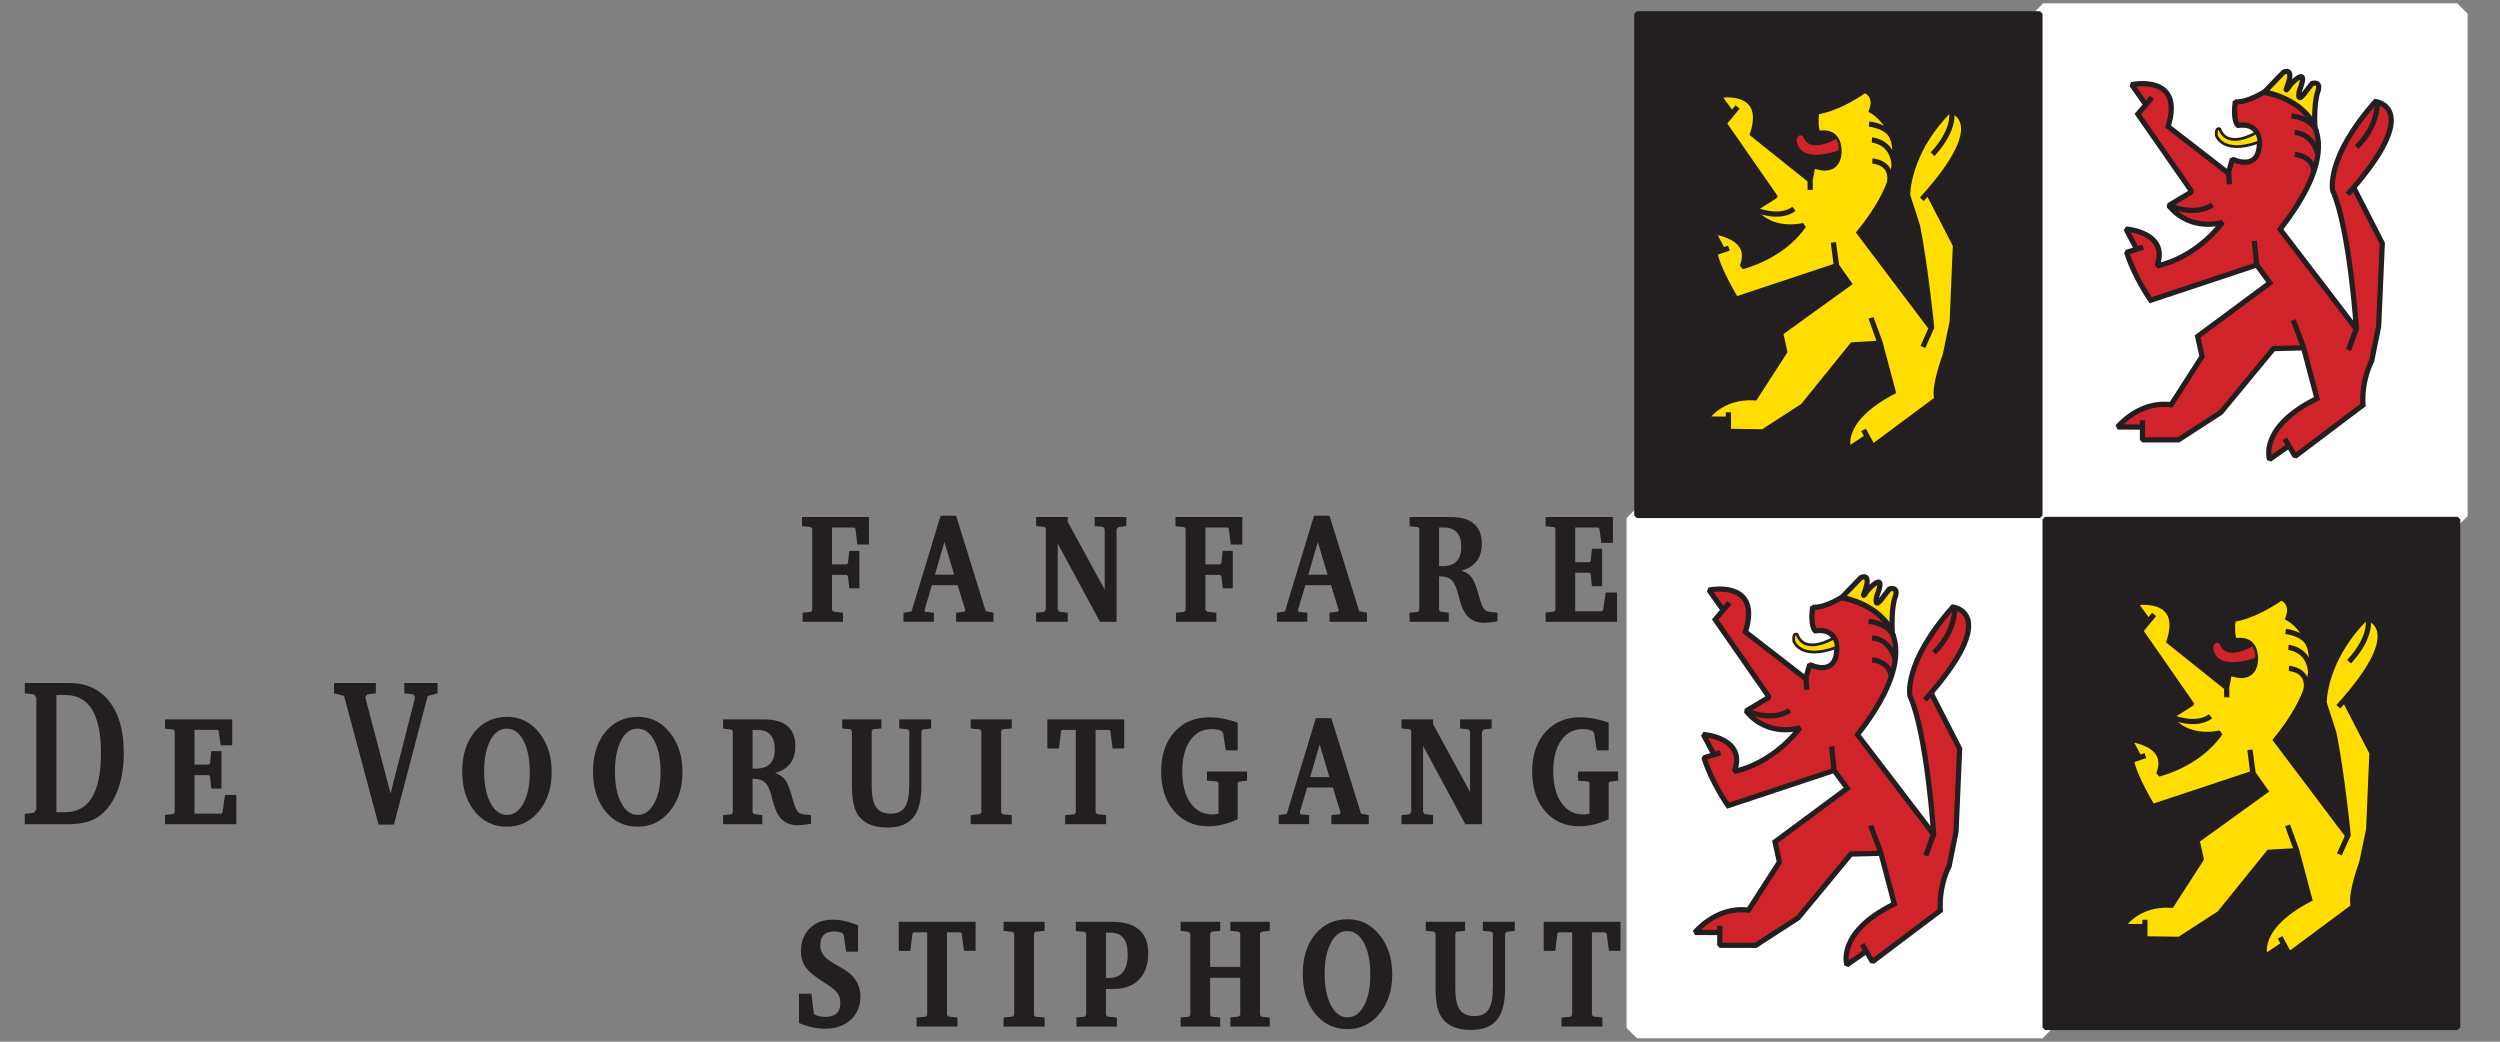 <?xml version="1.0" encoding="UTF-8" standalone="no"?><!DOCTYPE svg PUBLIC "-//W3C//DTD SVG 1.1//EN" "http://www.w3.org/Graphics/SVG/1.1/DTD/svg11.dtd"><svg width="100%" height="100%" viewBox="0 0 72 30" version="1.1" xmlns="http://www.w3.org/2000/svg" xmlns:xlink="http://www.w3.org/1999/xlink" xml:space="preserve" style="fill-rule:evenodd;clip-rule:evenodd;stroke-miterlimit:1.414;"><rect x="0" y="0" width="72" height="30" fill="#808080" stroke="none"/><rect id="path16" x="58.845" y="0.396" width="11.923" height="14.469" style="fill:#fff;fill-rule:nonzero;stroke-width:0.6px;stroke:#fff;"/><rect id="path18" x="47.146" y="14.92" width="11.678" height="14.684" style="fill:#fff;fill-rule:nonzero;stroke-width:0.6px;stroke:#fff;"/><rect id="path20" x="47.14" y="0.398" width="11.61" height="14.447" style="fill:#231f20;fill-rule:nonzero;stroke-width:0.15px;stroke:#231f20;"/><rect id="path22" x="58.899" y="14.958" width="11.882" height="14.632" style="fill:#231f20;fill-rule:nonzero;stroke-width:0.15px;stroke:#231f20;"/><path id="path26" d="M25.026,15.683l-0.333,0l-0.057,-0.455l-0.031,-0.036l-0.644,0l0,1.06l0.43,0l0.03,-0.042l0.039,-0.345l0.29,0l0,1.078l-0.29,0l-0.039,-0.345l-0.035,-0.042l-0.425,0l0,1.012l0.044,0.048l0.272,0.03l0,0.261l-1.161,0l0,-0.261l0.236,-0.024l0.04,-0.048l0,-2.346l-0.04,-0.048l-0.254,-0.024l0,-0.267l1.928,0l0,0.794Z" style="fill:#231f20;fill-rule:nonzero;"/><path id="path30" d="M27.479,16.55l-0.281,-0.94l-0.271,0.94l0.552,0ZM28.613,17.907l-1.077,0l0,-0.261l0.245,-0.03l0.018,-0.048l-0.219,-0.715l-0.741,0l-0.214,0.72l0.026,0.049l0.245,0.024l0,0.261l-0.876,0l0,-0.261l0.232,-0.036l0.837,-2.757l0.447,0l0.854,2.751l0.223,0.042l0,0.261l0,0Z" style="fill:#231f20;fill-rule:nonzero;"/><path id="path34" d="M32.438,15.15l-0.228,0.03l-0.053,0.061l0,2.666l-0.478,0l-1.217,-2.254l0,1.896l0.044,0.067l0.245,0.03l0,0.261l-0.911,0l0,-0.261l0.232,-0.024l0.048,-0.067l0,-2.332l-0.035,-0.049l-0.245,-0.024l0,-0.261l0.911,0l0,0.14l1.065,1.951l0,-1.745l-0.048,-0.061l-0.242,-0.024l0,-0.261l0.912,0l0,0.261Z" style="fill:#231f20;fill-rule:nonzero;"/><path id="path38" d="M35.78,15.683l-0.333,0l-0.057,-0.455l-0.03,-0.036l-0.644,0l0,1.06l0.429,0l0.031,-0.042l0.039,-0.345l0.289,0l0,1.078l-0.289,0l-0.039,-0.345l-0.035,-0.042l-0.425,0l0,1.012l0.044,0.048l0.271,0.03l0,0.261l-1.161,0l0,-0.261l0.237,-0.024l0.039,-0.048l0,-2.346l-0.039,-0.048l-0.254,-0.024l0,-0.267l1.927,0l0,0.794Z" style="fill:#231f20;fill-rule:nonzero;"/><path id="path42" d="M38.234,16.55l-0.281,-0.94l-0.271,0.94l0.552,0ZM39.368,17.907l-1.078,0l0,-0.261l0.246,-0.03l0.017,-0.048l-0.219,-0.715l-0.74,0l-0.215,0.72l0.027,0.049l0.245,0.024l0,0.261l-0.876,0l0,-0.261l0.232,-0.036l0.837,-2.757l0.446,0l0.855,2.751l0.223,0.042l0,0.261l0,0Z" style="fill:#231f20;fill-rule:nonzero;"/><g id="g46"><path id="path54" d="M42.084,15.75c0,-0.372 -0.169,-0.558 -0.508,-0.558l-0.131,0l0,1.109c0.02,0.004 0.052,0.006 0.096,0.006c0.362,0 0.543,-0.186 0.543,-0.557M43.127,17.896c-0.184,0.028 -0.31,0.041 -0.377,0.041c-0.207,0 -0.372,-0.066 -0.495,-0.2c-0.099,-0.109 -0.181,-0.297 -0.245,-0.563c-0.053,-0.227 -0.118,-0.379 -0.195,-0.458c-0.077,-0.079 -0.201,-0.118 -0.37,-0.118l0,0.97l0.044,0.048l0.236,0.03l0,0.261l-1.13,0l0,-0.261l0.241,-0.024l0.039,-0.048l0,-2.346l-0.039,-0.048l-0.241,-0.024l0,-0.267l1.178,0c0.602,0 0.903,0.259 0.903,0.776c0,0.404 -0.196,0.66 -0.587,0.769c0.134,0.041 0.235,0.109 0.302,0.206c0.067,0.097 0.134,0.271 0.201,0.522c0.056,0.205 0.109,0.336 0.16,0.39c0.051,0.055 0.15,0.082 0.296,0.082l0.079,0.012l0,0.25l0,0Z" style="fill:#231f20;fill-rule:nonzero;"/><path id="path58" d="M46.57,17.907l-2.055,0l0,-0.267l0.237,-0.024l0.044,-0.048l0,-2.34l-0.04,-0.048l-0.241,-0.024l0,-0.267l1.937,0l0,0.745l-0.333,0l-0.057,-0.406l-0.031,-0.036l-0.666,0l0,1l0.412,0l0.035,-0.037l0.035,-0.351l0.294,0l0,1.079l-0.294,0l-0.035,-0.352l-0.035,-0.036l-0.412,0l0,1.109l0.776,0l0.031,-0.049l0.072,-0.491l0.326,0l0,0.843Z" style="fill:#231f20;fill-rule:nonzero;"/><path id="path62" d="M2.908,21.688c0,-1.115 -0.344,-1.672 -1.03,-1.672l-0.254,0l0,3.375l0.254,0c0.686,0 1.03,-0.568 1.03,-1.703M3.565,21.682c0,0.436 -0.067,0.816 -0.2,1.139c-0.133,0.323 -0.322,0.564 -0.567,0.722c-0.202,0.129 -0.472,0.193 -0.81,0.193l-1.275,0l0,-0.297l0.263,-0.03l0.07,-0.097l0,-3.218l-0.07,-0.097l-0.263,-0.03l0,-0.297l1.275,0c0.496,0 0.883,0.177 1.16,0.531c0.278,0.353 0.417,0.847 0.417,1.481" style="fill:#231f20;fill-rule:nonzero;"/><path id="path66" d="M6.806,23.736l-2.054,0l0,-0.266l0.236,-0.025l0.044,-0.048l0,-2.339l-0.039,-0.049l-0.241,-0.024l0,-0.267l1.936,0l0,0.746l-0.333,0l-0.057,-0.406l-0.03,-0.037l-0.666,0l0,1l0.411,0l0.036,-0.036l0.035,-0.352l0.293,0l0,1.079l-0.293,0l-0.035,-0.351l-0.036,-0.037l-0.411,0l0,1.109l0.775,0l0.031,-0.048l0.072,-0.491l0.326,0l0,0.842Z" style="fill:#231f20;fill-rule:nonzero;"/><path id="path70" d="M12.602,19.967l-0.285,0.079l-0.972,3.702l-0.443,0l-0.994,-3.708l-0.289,-0.073l0,-0.297l1.205,0l0,0.297l-0.254,0.031l-0.049,0.09l0.727,2.764l0.706,-2.764l-0.049,-0.09l-0.262,-0.031l0,-0.297l0.959,0l0,0.297Z" style="fill:#231f20;fill-rule:nonzero;"/><path id="path74" d="M15.257,22.245c0,-0.383 -0.061,-0.689 -0.182,-0.918c-0.121,-0.228 -0.283,-0.342 -0.484,-0.342c-0.196,0 -0.353,0.113 -0.471,0.34c-0.118,0.226 -0.177,0.523 -0.177,0.89c0,0.376 0.06,0.679 0.182,0.909c0.12,0.231 0.279,0.346 0.475,0.346c0.195,0 0.354,-0.112 0.475,-0.337c0.121,-0.224 0.182,-0.52 0.182,-0.888M15.888,22.233c0,0.457 -0.122,0.834 -0.366,1.131c-0.244,0.297 -0.551,0.445 -0.922,0.445c-0.38,0 -0.69,-0.147 -0.929,-0.442c-0.239,-0.295 -0.359,-0.677 -0.359,-1.146c0,-0.472 0.119,-0.853 0.357,-1.142c0.238,-0.289 0.551,-0.433 0.939,-0.433c0.368,0 0.674,0.15 0.916,0.451c0.242,0.301 0.364,0.68 0.364,1.136" style="fill:#231f20;fill-rule:nonzero;"/><path id="path78" d="M19.024,22.245c0,-0.383 -0.06,-0.689 -0.182,-0.918c-0.121,-0.228 -0.282,-0.342 -0.484,-0.342c-0.195,0 -0.352,0.113 -0.471,0.34c-0.118,0.226 -0.177,0.523 -0.177,0.89c0,0.376 0.06,0.679 0.182,0.909c0.121,0.231 0.279,0.346 0.475,0.346c0.196,0 0.354,-0.112 0.475,-0.337c0.122,-0.224 0.182,-0.52 0.182,-0.888M19.655,22.233c0,0.457 -0.122,0.834 -0.366,1.131c-0.244,0.297 -0.551,0.445 -0.922,0.445c-0.38,0 -0.689,-0.147 -0.929,-0.442c-0.239,-0.295 -0.359,-0.677 -0.359,-1.146c0,-0.472 0.119,-0.853 0.357,-1.142c0.238,-0.289 0.551,-0.433 0.94,-0.433c0.368,0 0.673,0.15 0.915,0.451c0.243,0.301 0.364,0.68 0.364,1.136" style="fill:#231f20;fill-rule:nonzero;"/><path id="path82" d="M22.314,21.579c0,-0.371 -0.169,-0.557 -0.508,-0.557l-0.132,0l0,1.108c0.021,0.005 0.053,0.006 0.097,0.006c0.362,0 0.543,-0.185 0.543,-0.557M23.357,23.726c-0.184,0.027 -0.31,0.041 -0.377,0.041c-0.208,0 -0.372,-0.067 -0.495,-0.2c-0.099,-0.109 -0.181,-0.297 -0.245,-0.564c-0.053,-0.226 -0.118,-0.379 -0.195,-0.457c-0.078,-0.079 -0.201,-0.119 -0.371,-0.119l0,0.97l0.044,0.049l0.237,0.03l0,0.26l-1.13,0l0,-0.26l0.24,-0.025l0.04,-0.048l0,-2.345l-0.04,-0.048l-0.24,-0.025l0,-0.266l1.178,0c0.602,0 0.903,0.258 0.903,0.775c0,0.404 -0.196,0.661 -0.587,0.77c0.134,0.04 0.234,0.109 0.302,0.206c0.067,0.097 0.134,0.271 0.201,0.521c0.056,0.206 0.109,0.336 0.16,0.391c0.051,0.054 0.15,0.082 0.296,0.082l0.079,0.012l0,0.25Z" style="fill:#231f20;fill-rule:nonzero;"/><path id="path86" d="M26.817,20.979l-0.24,0.031l-0.04,0.048l0,1.581c0,0.412 -0.079,0.714 -0.236,0.906c-0.158,0.192 -0.406,0.288 -0.745,0.288c-0.429,0 -0.723,-0.139 -0.881,-0.419c-0.093,-0.166 -0.14,-0.433 -0.14,-0.802l0,-1.56l-0.035,-0.048l-0.245,-0.025l0,-0.26l1.13,0l0,0.26l-0.245,0.025l-0.035,0.048l0,1.579c0,0.288 0.042,0.494 0.127,0.617c0.084,0.124 0.226,0.185 0.424,0.185c0.19,0 0.326,-0.065 0.408,-0.194c0.082,-0.129 0.123,-0.346 0.123,-0.65l0,-1.537l-0.04,-0.048l-0.249,-0.025l0,-0.26l0.919,0l0,0.26Z" style="fill:#231f20;fill-rule:nonzero;"/><path id="path90" d="M29.139,23.736l-1.183,0l0,-0.26l0.268,-0.031l0.039,-0.048l0,-2.339l-0.039,-0.049l-0.268,-0.03l0,-0.261l1.183,0l0,0.261l-0.267,0.025l-0.039,0.048l0,2.351l0.039,0.048l0.267,0.025l0,0.26Z" style="fill:#231f20;fill-rule:nonzero;"/><path id="path94" d="M32.377,21.555l-0.333,0l-0.066,-0.497l-0.035,-0.036l-0.39,0l0,2.375l0.044,0.049l0.258,0.03l0,0.26l-1.178,0l0,-0.26l0.263,-0.025l0.043,-0.048l0,-2.381l-0.389,0l-0.035,0.036l-0.062,0.497l-0.333,0l0,-0.836l2.213,0l0,0.836Z" style="fill:#231f20;fill-rule:nonzero;"/><path id="path98" d="M35.916,22.482l-0.232,0.03l-0.039,0.037l0,1.048c-0.301,0.133 -0.583,0.2 -0.846,0.2c-0.406,0 -0.734,-0.145 -0.983,-0.433c-0.25,-0.289 -0.375,-0.67 -0.375,-1.143c0,-0.472 0.127,-0.851 0.38,-1.136c0.253,-0.285 0.589,-0.427 1.007,-0.427c0.249,0 0.521,0.051 0.817,0.151l0,0.8l-0.343,0l-0.075,-0.491l-0.044,-0.066c-0.088,-0.037 -0.181,-0.055 -0.281,-0.055c-0.263,0 -0.471,0.108 -0.623,0.324c-0.153,0.217 -0.229,0.513 -0.229,0.888c0,0.388 0.078,0.693 0.235,0.915c0.156,0.222 0.368,0.333 0.637,0.333c0.032,0 0.079,-0.006 0.14,-0.018l0.03,-0.006l0,-0.89l-0.043,-0.037l-0.289,-0.024l0,-0.261l1.156,0l0,0.261Z" style="fill:#231f20;fill-rule:nonzero;"/><path id="path102" d="M38.286,22.379l-0.28,-0.939l-0.272,0.939l0.552,0ZM39.421,23.736l-1.078,0l0,-0.26l0.245,-0.03l0.018,-0.049l-0.219,-0.715l-0.74,0l-0.215,0.72l0.026,0.049l0.246,0.025l0,0.26l-0.877,0l0,-0.26l0.233,-0.037l0.836,-2.757l0.447,0l0.854,2.751l0.224,0.043l0,0.26l0,0Z" style="fill:#231f20;fill-rule:nonzero;"/><path id="path106" d="M42.96,20.979l-0.227,0.031l-0.053,0.06l0,2.666l-0.479,0l-1.216,-2.254l0,1.897l0.044,0.067l0.245,0.03l0,0.26l-0.911,0l0,-0.26l0.232,-0.025l0.048,-0.067l0,-2.332l-0.035,-0.048l-0.245,-0.025l0,-0.26l0.911,0l0,0.139l1.064,1.951l0,-1.745l-0.048,-0.06l-0.241,-0.025l0,-0.26l0.911,0l0,0.26Z" style="fill:#231f20;fill-rule:nonzero;"/><path id="path110" d="M46.601,22.482l-0.232,0.03l-0.04,0.037l0,1.048c-0.301,0.133 -0.583,0.2 -0.845,0.2c-0.406,0 -0.734,-0.145 -0.984,-0.433c-0.249,-0.289 -0.374,-0.67 -0.374,-1.143c0,-0.472 0.126,-0.851 0.38,-1.136c0.252,-0.285 0.588,-0.427 1.007,-0.427c0.248,0 0.52,0.051 0.816,0.151l0,0.8l-0.342,0l-0.075,-0.491l-0.044,-0.066c-0.088,-0.037 -0.182,-0.055 -0.281,-0.055c-0.264,0 -0.472,0.108 -0.624,0.324c-0.152,0.217 -0.229,0.513 -0.229,0.888c0,0.388 0.079,0.693 0.235,0.915c0.156,0.222 0.369,0.333 0.638,0.333c0.032,0 0.078,-0.006 0.139,-0.018l0.031,-0.006l0,-0.89l-0.044,-0.037l-0.288,-0.024l0,-0.261l1.156,0l0,0.261Z" style="fill:#231f20;fill-rule:nonzero;"/><path id="path114" d="M24.78,28.699c0,0.275 -0.093,0.498 -0.28,0.67c-0.187,0.171 -0.431,0.257 -0.731,0.257c-0.249,0 -0.501,-0.054 -0.758,-0.163l0,-0.843l0.359,0l0.066,0.558l0.035,0.048c0.099,0.041 0.197,0.061 0.293,0.061c0.292,0 0.438,-0.133 0.438,-0.4c0,-0.117 -0.03,-0.215 -0.09,-0.294c-0.059,-0.079 -0.171,-0.169 -0.335,-0.27c-0.274,-0.169 -0.461,-0.319 -0.56,-0.448c-0.1,-0.129 -0.149,-0.289 -0.149,-0.479c0,-0.27 0.083,-0.49 0.251,-0.657c0.168,-0.168 0.388,-0.252 0.66,-0.252c0.233,0 0.477,0.055 0.732,0.164l0,0.757l-0.342,0l-0.07,-0.478l-0.035,-0.055c-0.071,-0.032 -0.15,-0.048 -0.237,-0.048c-0.269,0 -0.403,0.131 -0.403,0.394c0,0.145 0.06,0.272 0.18,0.381c0.061,0.057 0.205,0.148 0.433,0.273c0.362,0.198 0.543,0.473 0.543,0.824" style="fill:#231f20;fill-rule:nonzero;"/><path id="path118" d="M28.097,27.384l-0.333,0l-0.066,-0.497l-0.035,-0.036l-0.39,0l0,2.375l0.044,0.049l0.258,0.03l0,0.26l-1.178,0l0,-0.26l0.263,-0.024l0.043,-0.049l0,-2.381l-0.389,0l-0.035,0.036l-0.062,0.497l-0.333,0l0,-0.836l2.213,0l0,0.836Z" style="fill:#231f20;fill-rule:nonzero;"/><path id="path122" d="M30.085,29.566l-1.182,0l0,-0.261l0.267,-0.03l0.039,-0.049l0,-2.339l-0.039,-0.048l-0.267,-0.03l0,-0.261l1.182,0l0,0.261l-0.267,0.024l-0.039,0.049l0,2.35l0.039,0.049l0.267,0.024l0,0.261Z" style="fill:#231f20;fill-rule:nonzero;"/><path id="path126" d="M32.477,27.49c0,-0.418 -0.159,-0.627 -0.477,-0.627l-0.149,0l0,1.297c0.029,0.004 0.057,0.006 0.083,0.006c0.362,0 0.543,-0.225 0.543,-0.676M33.069,27.457c0,0.319 -0.087,0.57 -0.261,0.751c-0.174,0.182 -0.415,0.273 -0.725,0.273l-0.232,0l0,0.746l0.039,0.048l0.276,0.03l0,0.261l-1.165,0l0,-0.261l0.237,-0.024l0.044,-0.055l0,-2.339l-0.036,-0.048l-0.262,-0.024l0,-0.267l1.038,0c0.698,0 1.047,0.303 1.047,0.909" style="fill:#231f20;fill-rule:nonzero;"/><path id="path130" d="M36.569,29.566l-1.135,0l0,-0.261l0.246,-0.03l0.039,-0.049l0,-1.066l-0.867,0l0,1.072l0.043,0.049l0.246,0.024l0,0.261l-1.139,0l0,-0.261l0.236,-0.024l0.044,-0.049l0,-2.345l-0.044,-0.048l-0.236,-0.03l0,-0.261l1.139,0l0,0.261l-0.246,0.024l-0.043,0.049l0,0.963l0.867,0l0,-0.963l-0.039,-0.049l-0.246,-0.024l0,-0.261l1.135,0l0,0.261l-0.237,0.024l-0.044,0.049l0,2.35l0.044,0.049l0.237,0.024l0,0.261Z" style="fill:#231f20;fill-rule:nonzero;"/><path id="path134" d="M39.465,28.075c0,-0.384 -0.061,-0.69 -0.182,-0.918c-0.121,-0.228 -0.283,-0.342 -0.484,-0.342c-0.196,0 -0.353,0.113 -0.471,0.339c-0.119,0.226 -0.178,0.523 -0.178,0.891c0,0.375 0.061,0.678 0.182,0.909c0.121,0.23 0.28,0.345 0.476,0.345c0.195,0 0.354,-0.112 0.475,-0.336c0.121,-0.224 0.182,-0.52 0.182,-0.888M40.096,28.063c0,0.456 -0.123,0.833 -0.366,1.13c-0.244,0.297 -0.552,0.446 -0.922,0.446c-0.38,0 -0.69,-0.148 -0.929,-0.443c-0.24,-0.295 -0.359,-0.677 -0.359,-1.145c0,-0.473 0.119,-0.854 0.356,-1.143c0.239,-0.288 0.552,-0.433 0.94,-0.433c0.368,0 0.673,0.151 0.916,0.452c0.242,0.301 0.364,0.679 0.364,1.136" style="fill:#231f20;fill-rule:nonzero;"/><path id="path138" d="M43.626,26.808l-0.241,0.031l-0.039,0.048l0,1.582c0,0.412 -0.079,0.714 -0.237,0.906c-0.157,0.192 -0.406,0.288 -0.744,0.288c-0.43,0 -0.723,-0.14 -0.881,-0.419c-0.093,-0.166 -0.14,-0.433 -0.14,-0.802l0,-1.561l-0.035,-0.048l-0.245,-0.025l0,-0.26l1.13,0l0,0.26l-0.246,0.025l-0.035,0.048l0,1.58c0,0.288 0.043,0.493 0.127,0.616c0.085,0.124 0.227,0.186 0.426,0.186c0.189,0 0.325,-0.065 0.407,-0.195c0.082,-0.129 0.122,-0.346 0.122,-0.65l0,-1.537l-0.039,-0.048l-0.25,-0.025l0,-0.26l0.92,0l0,0.26Z" style="fill:#231f20;fill-rule:nonzero;"/><path id="path142" d="M46.671,27.384l-0.333,0l-0.066,-0.497l-0.035,-0.036l-0.39,0l0,2.375l0.044,0.049l0.259,0.03l0,0.26l-1.179,0l0,-0.26l0.263,-0.024l0.044,-0.049l0,-2.381l-0.39,0l-0.035,0.036l-0.061,0.497l-0.333,0l0,-0.836l2.212,0l0,0.836Z" style="fill:#231f20;fill-rule:nonzero;"/><path id="path146" d="M64.91,22.149l-0.095,-0.705" style="fill:#fd0;fill-rule:nonzero;stroke-width:0.22px;stroke:#231f20;"/><path id="path150" d="M64.125,19.905l-0.014,-0.288" style="fill:#fd0;fill-rule:nonzero;stroke-width:0.22px;stroke:#231f20;"/><path id="path154" d="M65.803,27.156l-0.081,-0.217" style="fill:#fd0;fill-rule:nonzero;stroke-width:0.22px;stroke:#231f20;"/><path id="path158" d="M61.73,26.637l0,-0.201" style="fill:#fd0;fill-rule:nonzero;stroke-width:0.22px;stroke:#231f20;"/><path id="path162" d="M61.554,21.689l0.19,-0.072" style="fill:#fd0;fill-rule:nonzero;stroke-width:0.22px;stroke:#231f20;"/><path id="path166" d="M67.67,23.976l-0.244,0.547" style="fill:#fd0;fill-rule:nonzero;stroke-width:0.22px;stroke:#231f20;"/><path id="path170" d="M61.812,17.675l0.189,-0.216" style="fill:#fd0;fill-rule:nonzero;stroke-width:0.22px;stroke:#231f20;"/><path id="path174" d="M66.195,24.422l-0.283,-0.777" style="fill:#fd0;fill-rule:nonzero;stroke-width:0.22px;stroke:#231f20;"/><path id="path178" d="M67.602,19.977l-0.189,0.201" style="fill:#fd0;fill-rule:nonzero;stroke-width:0.22px;stroke:#231f20;"/><path id="path182" d="M52.81,7.697l-0.095,-0.705" style="fill:#fd0;fill-rule:nonzero;stroke-width:0.22px;stroke:#231f20;"/><path id="path186" d="M52.025,5.453l-0.013,-0.288" style="fill:#fd0;fill-rule:nonzero;stroke-width:0.22px;stroke:#231f20;"/><path id="path190" d="M53.703,12.704l-0.081,-0.216" style="fill:#fd0;fill-rule:nonzero;stroke-width:0.22px;stroke:#231f20;"/><path id="path194" d="M49.631,12.185l0,-0.201" style="fill:#fd0;fill-rule:nonzero;stroke-width:0.22px;stroke:#231f20;"/><path id="path198" d="M49.454,7.237l0.19,-0.072" style="fill:#fd0;fill-rule:nonzero;stroke-width:0.22px;stroke:#231f20;"/><path id="path202" d="M55.57,9.524l-0.244,0.547" style="fill:#fd0;fill-rule:nonzero;stroke-width:0.22px;stroke:#231f20;"/><path id="path206" d="M49.711,3.223l0.19,-0.215" style="fill:#fd0;fill-rule:nonzero;stroke-width:0.22px;stroke:#231f20;"/><path id="path210" d="M54.095,9.97l-0.284,-0.777" style="fill:#fd0;fill-rule:nonzero;stroke-width:0.22px;stroke:#231f20;"/><path id="path214" d="M55.502,5.525l-0.189,0.201" style="fill:#fd0;fill-rule:nonzero;stroke-width:0.22px;stroke:#231f20;"/><path id="path218" d="M61.78,2.985l-0.389,-0.548c0,0 1.523,-0.324 1.051,1.207l1.744,1.352l0.021,0.313l-0.021,-0.358l0.105,-0.369c0,0 0.736,0.369 0.778,-0.402c0,0 0.084,-0.659 -0.62,-0.57c0,0 -0.147,-0.123 -0.074,-0.682c0,0 0.242,0.068 0.82,-0.267c0,0 3.205,0.435 0.473,3.943c0,0 2.205,2.875 2.192,2.876c-0.012,0 -0.224,0.603 -0.224,0.603l0.228,-0.615c0,0 -0.193,-2.893 -0.683,-3.981c0,0 -0.211,-0.939 1.233,-2.562c0,0 1.436,0.16 -0.802,2.674l0.176,-0.196l0.822,1.604l-0.105,2.391l-0.2,0.994c0,0 -0.294,0.525 -0.252,1.274l-1.954,1.475l-0.295,-0.503l0.116,0.202l-0.557,0.39c0,0 -0.315,-0.927 1.366,-1.754l-0.399,-1.509l-0.284,-0.748l0.281,0.748l0.014,0.05l-0.863,0.023l-1.519,1.838l-1.219,0.79l-1.037,0l0,-0.566l-0.002,0.198l-0.714,-0.003c0,0 0.622,-0.768 1.541,-0.639l0.891,-1.389l-0.126,-0.581l2.081,-1.542l-0.379,-0.514l-0.072,-0.693l0.069,0.693l-3.051,1.014c0,0 -0.463,-0.649 -0.693,-1.379l0.476,-0.149l-0.189,0.055l-0.306,-0.578c0,0 1.251,0.092 0.894,1.06c0,0 1.023,-0.149 1.891,-1.252c0,0 -0.917,0.298 -1.555,-0.484l0.666,-0.398l-1.555,-2.235l0.409,-0.48" style="fill:#d1232a;fill-rule:nonzero;stroke-width:0.15px;stroke:#231f20;"/><path id="path222" d="M64.981,3.819c0,0 -0.826,0.506 -1.051,-0.105c0,0 -0.126,-0.074 -0.098,0.194c0,0 0.182,0.551 1.191,0.194c0,0 0.084,-0.03 -0.042,-0.283" style="fill:#fd0;fill-rule:nonzero;"/><path id="path226" d="M64.981,3.819c0,0 -0.826,0.506 -1.051,-0.105c0,0 -0.126,-0.074 -0.098,0.194c0,0 0.182,0.551 1.191,0.194c0,0 0.084,-0.03 -0.042,-0.283l0,0Z" style="fill:none;stroke-width:0.08px;stroke:#231f20;"/><path id="path230" d="M68.464,2.963c0,0 0.045,0.648 -0.594,1.274" style="fill:none;stroke-width:0.15px;stroke:#231f20;"/><path id="path234" d="M65.219,2.645l0.545,-0.564c0,0 0.344,-0.191 0.089,0.462c0,0 -0.064,0.16 0.121,-0.116c0,0 0.554,-0.6 0.249,0.186c0,0 -0.099,0.419 0.17,0.042l0.195,-0.25c0,0 0.284,-0.095 0.16,0.25c0,0 -0.11,0.276 -0.08,0.993c0,0 -0.255,-0.743 -1.449,-1.003" style="fill:#fd0;fill-rule:nonzero;"/><path id="path238" d="M65.219,2.645l0.545,-0.564c0,0 0.344,-0.191 0.089,0.462c0,0 -0.064,0.16 0.121,-0.116c0,0 0.554,-0.6 0.249,0.186c0,0 -0.099,0.419 0.17,0.042l0.195,-0.25c0,0 0.284,-0.095 0.16,0.25c0,0 -0.11,0.276 -0.08,0.993c0,0 -0.255,-0.743 -1.449,-1.003Z" style="fill:none;stroke-width:0.15px;stroke:#231f20;"/><path id="path242" d="M66.704,3.77c0,0 -0.069,-0.339 -0.71,-0.435" style="fill:none;stroke-width:0.15px;stroke:#231f20;"/><path id="path246" d="M66.633,4.947c0,0 0.032,-0.422 -0.541,-0.502" style="fill:none;stroke-width:0.15px;stroke:#231f20;"/><path id="path250" d="M66.751,4.43c0,0 -0.127,-0.574 -0.663,-0.615" style="fill:none;stroke-width:0.15px;stroke:#231f20;"/><path id="path254" d="M62.491,5.921c0,0 0.695,0.326 1.228,-0.02" style="fill:none;stroke-width:0.15px;stroke:#231f20;"/><path id="path258" d="M49.608,17.541l-0.389,-0.547c0,0 1.523,-0.324 1.05,1.206l1.745,1.353l0.021,0.313l-0.021,-0.358l0.105,-0.369c0,0 0.735,0.369 0.778,-0.402c0,0 0.083,-0.659 -0.62,-0.57c0,0 -0.147,-0.123 -0.074,-0.682c0,0 0.241,0.067 0.82,-0.268c0,0 3.205,0.436 0.472,3.944c0,0 2.206,2.875 2.193,2.875c-0.013,0.001 -0.224,0.604 -0.224,0.604l0.227,-0.615c0,0 -0.192,-2.893 -0.683,-3.981c0,0 -0.21,-0.938 1.234,-2.562c0,0 1.436,0.16 -0.803,2.674l0.176,-0.196l0.823,1.604l-0.105,2.391l-0.2,0.994c0,0 -0.294,0.525 -0.252,1.274l-1.955,1.474l-0.294,-0.502l0.116,0.202l-0.557,0.39c0,0 -0.315,-0.927 1.366,-1.754l-0.399,-1.509l-0.284,-0.748l0.281,0.748l0.014,0.05l-0.863,0.023l-1.52,1.838l-1.219,0.79l-1.037,0l0,-0.566l-0.001,0.198l-0.715,-0.003c0,0 0.623,-0.768 1.542,-0.64l0.891,-1.388l-0.126,-0.581l2.08,-1.542l-0.378,-0.514l-0.072,-0.693l0.068,0.693l-3.051,1.014c0,0 -0.462,-0.648 -0.693,-1.379l0.476,-0.148l-0.189,0.054l-0.306,-0.578c0,0 1.252,0.091 0.895,1.06c0,0 1.023,-0.149 1.891,-1.252c0,0 -0.918,0.299 -1.555,-0.484l0.665,-0.398l-1.555,-2.235l0.41,-0.481" style="fill:#d1232a;fill-rule:nonzero;stroke-width:0.15px;stroke:#231f20;"/><path id="path262" d="M52.809,18.376c0,0 -0.827,0.506 -1.051,-0.105c0,0 -0.126,-0.074 -0.098,0.194c0,0 0.182,0.551 1.191,0.194c0,0 0.084,-0.03 -0.042,-0.283" style="fill:#fd0;fill-rule:nonzero;"/><path id="path266" d="M52.809,18.376c0,0 -0.827,0.506 -1.051,-0.105c0,0 -0.126,-0.074 -0.098,0.194c0,0 0.182,0.551 1.191,0.194c0,0 0.084,-0.03 -0.042,-0.283l0,0Z" style="fill:none;stroke-width:0.08px;stroke:#231f20;"/><path id="path270" d="M56.292,17.52c0,0 0.045,0.648 -0.594,1.275" style="fill:none;stroke-width:0.15px;stroke:#231f20;"/><path id="path274" d="M53.047,17.201l0.544,-0.563c0,0 0.345,-0.191 0.09,0.463c0,0 -0.065,0.159 0.12,-0.118c0,0 0.555,-0.6 0.25,0.187c0,0 -0.1,0.419 0.17,0.042l0.195,-0.25c0,0 0.284,-0.095 0.159,0.25c0,0 -0.11,0.276 -0.079,0.993c0,0 -0.255,-0.743 -1.449,-1.004" style="fill:#fd0;fill-rule:nonzero;"/><path id="path278" d="M53.047,17.201l0.544,-0.563c0,0 0.345,-0.191 0.09,0.463c0,0 -0.065,0.159 0.12,-0.118c0,0 0.555,-0.6 0.25,0.187c0,0 -0.1,0.419 0.17,0.042l0.195,-0.25c0,0 0.284,-0.095 0.159,0.25c0,0 -0.11,0.276 -0.079,0.993c0,0 -0.255,-0.743 -1.449,-1.004Z" style="fill:none;stroke-width:0.15px;stroke:#231f20;"/><path id="path282" d="M54.532,18.327c0,0 -0.07,-0.339 -0.711,-0.435" style="fill:none;stroke-width:0.15px;stroke:#231f20;"/><path id="path286" d="M54.46,19.504c0,0 0.033,-0.422 -0.54,-0.501" style="fill:none;stroke-width:0.15px;stroke:#231f20;"/><path id="path290" d="M54.578,18.987c0,0 -0.126,-0.574 -0.662,-0.615" style="fill:none;stroke-width:0.15px;stroke:#231f20;"/><path id="path294" d="M50.319,20.478c0,0 0.694,0.326 1.228,-0.02" style="fill:none;stroke-width:0.15px;stroke:#231f20;"/><path id="path298" d="M63.107,20.269l-1.459,-2.101l0.391,-0.473l-0.166,0.198l-0.383,-0.528c0,0 1.423,-0.259 0.98,1.111l1.658,1.327l0.003,0.28l-0.004,-0.286l0.08,-0.423c0,0 0.683,0.324 0.749,-0.339c0,0 0.08,-0.698 -0.583,-0.579c0,0 -0.12,-0.07 -0.06,-0.62c0,0 0.55,-0.042 1.386,-0.621c0,0 0.371,0.121 0.199,0.586c0,0 1.738,0.931 -0.358,3.511l2.077,2.754l-0.244,0.539l0.245,-0.543l0.006,-0.012l-0.012,-0.148c0,0 -0.177,-1.704 -0.392,-2.77c-0.147,-0.496 -0.289,-0.864 -0.287,-0.917c0.014,-0.297 0.139,-1.353 1.207,-2.428c0,0 1.326,0.239 -0.796,2.566l0.18,-0.199l0.788,1.525l-0.093,2.2l-0.199,0.959c0,0 -0.358,0.959 -0.239,1.269l-1.85,1.375l-0.265,-0.486l0.105,0.199l-0.533,0.353c0,0 -0.331,-0.806 1.28,-1.652l-0.378,-1.418l-0.258,-0.708l0.252,0.704l0.007,0.025l-0.797,0.046l-1.422,1.759l-1.154,0.748l-0.994,-0.014l0,-0.55l-0.002,0.198l-0.645,-0.002c0,0 0.413,-0.678 1.412,-0.614l0.856,-1.328l-0.12,-0.539l1.973,-1.424l-0.358,-0.508l-0.092,-0.677l0.085,0.676l-2.891,0.96c0,0 -0.537,-0.878 -0.606,-1.332l0.403,-0.138l-0.178,0.059l-0.282,-0.528c0,0 1.2,0.113 0.842,1.001c0,0 1.141,-0.268 1.771,-1.184c0,0 -0.949,0.246 -1.439,-0.458l0.604,-0.381Z" style="fill:#fd0;fill-rule:nonzero;"/><path id="path302" d="M63.107,20.269l-1.459,-2.101l0.391,-0.473l-0.166,0.198l-0.383,-0.528c0,0 1.423,-0.259 0.98,1.111l1.658,1.327l0.003,0.28l-0.004,-0.286l0.08,-0.423c0,0 0.683,0.324 0.749,-0.339c0,0 0.08,-0.698 -0.583,-0.579c0,0 -0.12,-0.07 -0.06,-0.62c0,0 0.55,-0.042 1.386,-0.621c0,0 0.371,0.121 0.199,0.586c0,0 1.738,0.931 -0.358,3.511l2.077,2.754l-0.244,0.539l0.245,-0.543l0.006,-0.012l-0.012,-0.148c0,0 -0.177,-1.704 -0.392,-2.77c-0.147,-0.496 -0.289,-0.864 -0.287,-0.917c0.014,-0.297 0.139,-1.353 1.207,-2.428c0,0 1.326,0.239 -0.796,2.566l0.18,-0.199l0.788,1.525l-0.093,2.2l-0.199,0.959c0,0 -0.358,0.959 -0.239,1.269l-1.85,1.375l-0.265,-0.486l0.105,0.199l-0.533,0.353c0,0 -0.331,-0.806 1.28,-1.652l-0.378,-1.418l-0.258,-0.708l0.252,0.704l0.007,0.025l-0.797,0.046l-1.422,1.759l-1.154,0.748l-0.994,-0.014l0,-0.55l-0.002,0.198l-0.645,-0.002c0,0 0.413,-0.678 1.412,-0.614l0.856,-1.328l-0.12,-0.539l1.973,-1.424l-0.358,-0.508l-0.092,-0.677l0.085,0.676l-2.891,0.96c0,0 -0.537,-0.878 -0.606,-1.332l0.403,-0.138l-0.178,0.059l-0.282,-0.528c0,0 1.2,0.113 0.842,1.001c0,0 1.141,-0.268 1.771,-1.184c0,0 -0.949,0.246 -1.439,-0.458l0.604,-0.381Z" style="fill:none;stroke-width:0.15px;stroke:#231f20;"/><path id="path306" d="M68.199,17.82c0,0 0.139,0.498 -0.547,1.238" style="fill:none;stroke-width:0.15px;stroke:#231f20;"/><path id="path310" d="M62.529,20.65c0,0 0.707,0.306 1.135,-0.021" style="fill:none;stroke-width:0.15px;stroke:#231f20;"/><path id="path314" d="M65.825,18.186c0,0 0.588,0.057 0.689,0.447" style="fill:none;stroke-width:0.15px;stroke:#231f20;"/><path id="path318" d="M65.907,18.647c0,0 0.587,0.033 0.641,0.719" style="fill:none;stroke-width:0.15px;stroke:#231f20;"/><path id="path322" d="M65.92,19.25c0,0 0.601,0.03 0.494,0.626" style="fill:none;stroke-width:0.15px;stroke:#231f20;"/><path id="path326" d="M64.856,18.668c0,0 -0.716,0.417 -0.943,-0.052c0,0 -0.072,-0.162 -0.131,0.019c0,0 -0.038,0.653 1.126,0.284c0,0 0.02,-0.129 -0.052,-0.251" style="fill:#d1232a;fill-rule:nonzero;"/><path id="path330" d="M64.856,18.668c0,0 -0.716,0.417 -0.943,-0.052c0,0 -0.072,-0.162 -0.131,0.019c0,0 -0.038,0.653 1.126,0.284c0,0 0.02,-0.129 -0.052,-0.251l0,0Z" style="fill:none;stroke-width:0.08px;stroke:#d1232a;"/><path id="path334" d="M51.111,5.654l-1.459,-2.101l0.392,-0.472l-0.167,0.198l-0.382,-0.528c0,0 1.422,-0.259 0.979,1.111l1.658,1.327l0.003,0.28l-0.004,-0.286l0.081,-0.424c0,0 0.683,0.324 0.749,-0.338c0,0 0.08,-0.699 -0.583,-0.579c0,0 -0.12,-0.07 -0.06,-0.62c0,0 0.55,-0.043 1.386,-0.621c0,0 0.371,0.12 0.199,0.585c0,0 1.738,0.931 -0.358,3.512l2.077,2.753l-0.243,0.54l0.244,-0.543l0.006,-0.012l-0.012,-0.148c0,0 -0.177,-1.704 -0.392,-2.77c-0.147,-0.496 -0.289,-0.864 -0.287,-0.918c0.014,-0.296 0.138,-1.352 1.206,-2.427c0,0 1.326,0.239 -0.795,2.566l0.18,-0.199l0.788,1.525l-0.093,2.2l-0.199,0.958c0,0 -0.358,0.959 -0.239,1.269l-1.85,1.375l-0.265,-0.486l0.105,0.2l-0.534,0.353c0,0 -0.33,-0.807 1.281,-1.653l-0.378,-1.417l-0.259,-0.709l0.252,0.704l0.008,0.026l-0.797,0.046l-1.422,1.759l-1.154,0.747l-0.995,-0.014l0,-0.55l-0.001,0.198l-0.645,-0.002c0,0 0.412,-0.677 1.412,-0.613l0.856,-1.328l-0.12,-0.539l1.973,-1.424l-0.358,-0.508l-0.093,-0.677l0.085,0.675l-2.89,0.961c0,0 -0.537,-0.878 -0.607,-1.333l0.403,-0.137l-0.177,0.059l-0.282,-0.528c0,0 1.201,0.113 0.842,1.001c0,0 1.141,-0.268 1.771,-1.184c0,0 -0.948,0.246 -1.439,-0.459l0.603,-0.381Z" style="fill:#fd0;fill-rule:nonzero;"/><path id="path338" d="M51.111,5.654l-1.459,-2.101l0.392,-0.472l-0.167,0.198l-0.382,-0.528c0,0 1.422,-0.259 0.979,1.111l1.658,1.327l0.003,0.28l-0.004,-0.286l0.081,-0.424c0,0 0.683,0.324 0.749,-0.338c0,0 0.08,-0.699 -0.583,-0.579c0,0 -0.12,-0.07 -0.06,-0.62c0,0 0.55,-0.043 1.386,-0.621c0,0 0.371,0.12 0.199,0.585c0,0 1.738,0.931 -0.358,3.512l2.077,2.753l-0.243,0.54l0.244,-0.543l0.006,-0.012l-0.012,-0.148c0,0 -0.177,-1.704 -0.392,-2.77c-0.147,-0.496 -0.289,-0.864 -0.287,-0.918c0.014,-0.296 0.138,-1.352 1.206,-2.427c0,0 1.326,0.239 -0.795,2.566l0.18,-0.199l0.788,1.525l-0.093,2.2l-0.199,0.958c0,0 -0.358,0.959 -0.239,1.269l-1.85,1.375l-0.265,-0.486l0.105,0.2l-0.534,0.353c0,0 -0.33,-0.807 1.281,-1.653l-0.378,-1.417l-0.259,-0.709l0.252,0.704l0.008,0.026l-0.797,0.046l-1.422,1.759l-1.154,0.747l-0.995,-0.014l0,-0.55l-0.001,0.198l-0.645,-0.002c0,0 0.412,-0.677 1.412,-0.613l0.856,-1.328l-0.12,-0.539l1.973,-1.424l-0.358,-0.508l-0.093,-0.677l0.085,0.675l-2.89,0.961c0,0 -0.537,-0.878 -0.607,-1.333l0.403,-0.137l-0.177,0.059l-0.282,-0.528c0,0 1.201,0.113 0.842,1.001c0,0 1.141,-0.268 1.771,-1.184c0,0 -0.948,0.246 -1.439,-0.459l0.603,-0.381Z" style="fill:none;stroke-width:0.15px;stroke:#231f20;"/><path id="path342" d="M56.204,3.206c0,0 0.139,0.497 -0.547,1.237" style="fill:none;stroke-width:0.15px;stroke:#231f20;"/><path id="path346" d="M50.535,6.035c0,0 0.705,0.307 1.133,-0.021" style="fill:none;stroke-width:0.15px;stroke:#231f20;"/><path id="path350" d="M53.829,3.572c0,0 0.589,0.057 0.69,0.447" style="fill:none;stroke-width:0.15px;stroke:#231f20;"/><path id="path354" d="M53.911,4.032c0,0 0.589,0.034 0.643,0.72" style="fill:none;stroke-width:0.15px;stroke:#231f20;"/><path id="path358" d="M53.925,4.636c0,0 0.601,0.03 0.493,0.625" style="fill:none;stroke-width:0.15px;stroke:#231f20;"/><path id="path362" d="M52.861,4.054c0,0 -0.717,0.417 -0.943,-0.052c0,0 -0.073,-0.163 -0.132,0.018c0,0 -0.038,0.654 1.126,0.285c0,0 0.021,-0.129 -0.051,-0.251" style="fill:#d1232a;fill-rule:nonzero;"/><path id="path366" d="M52.861,4.054c0,0 -0.717,0.417 -0.943,-0.052c0,0 -0.073,-0.163 -0.132,0.018c0,0 -0.038,0.654 1.126,0.285c0,0 0.021,-0.129 -0.051,-0.251l0,0Z" style="fill:none;stroke-width:0.08px;stroke:#d1232a;"/></g></svg>